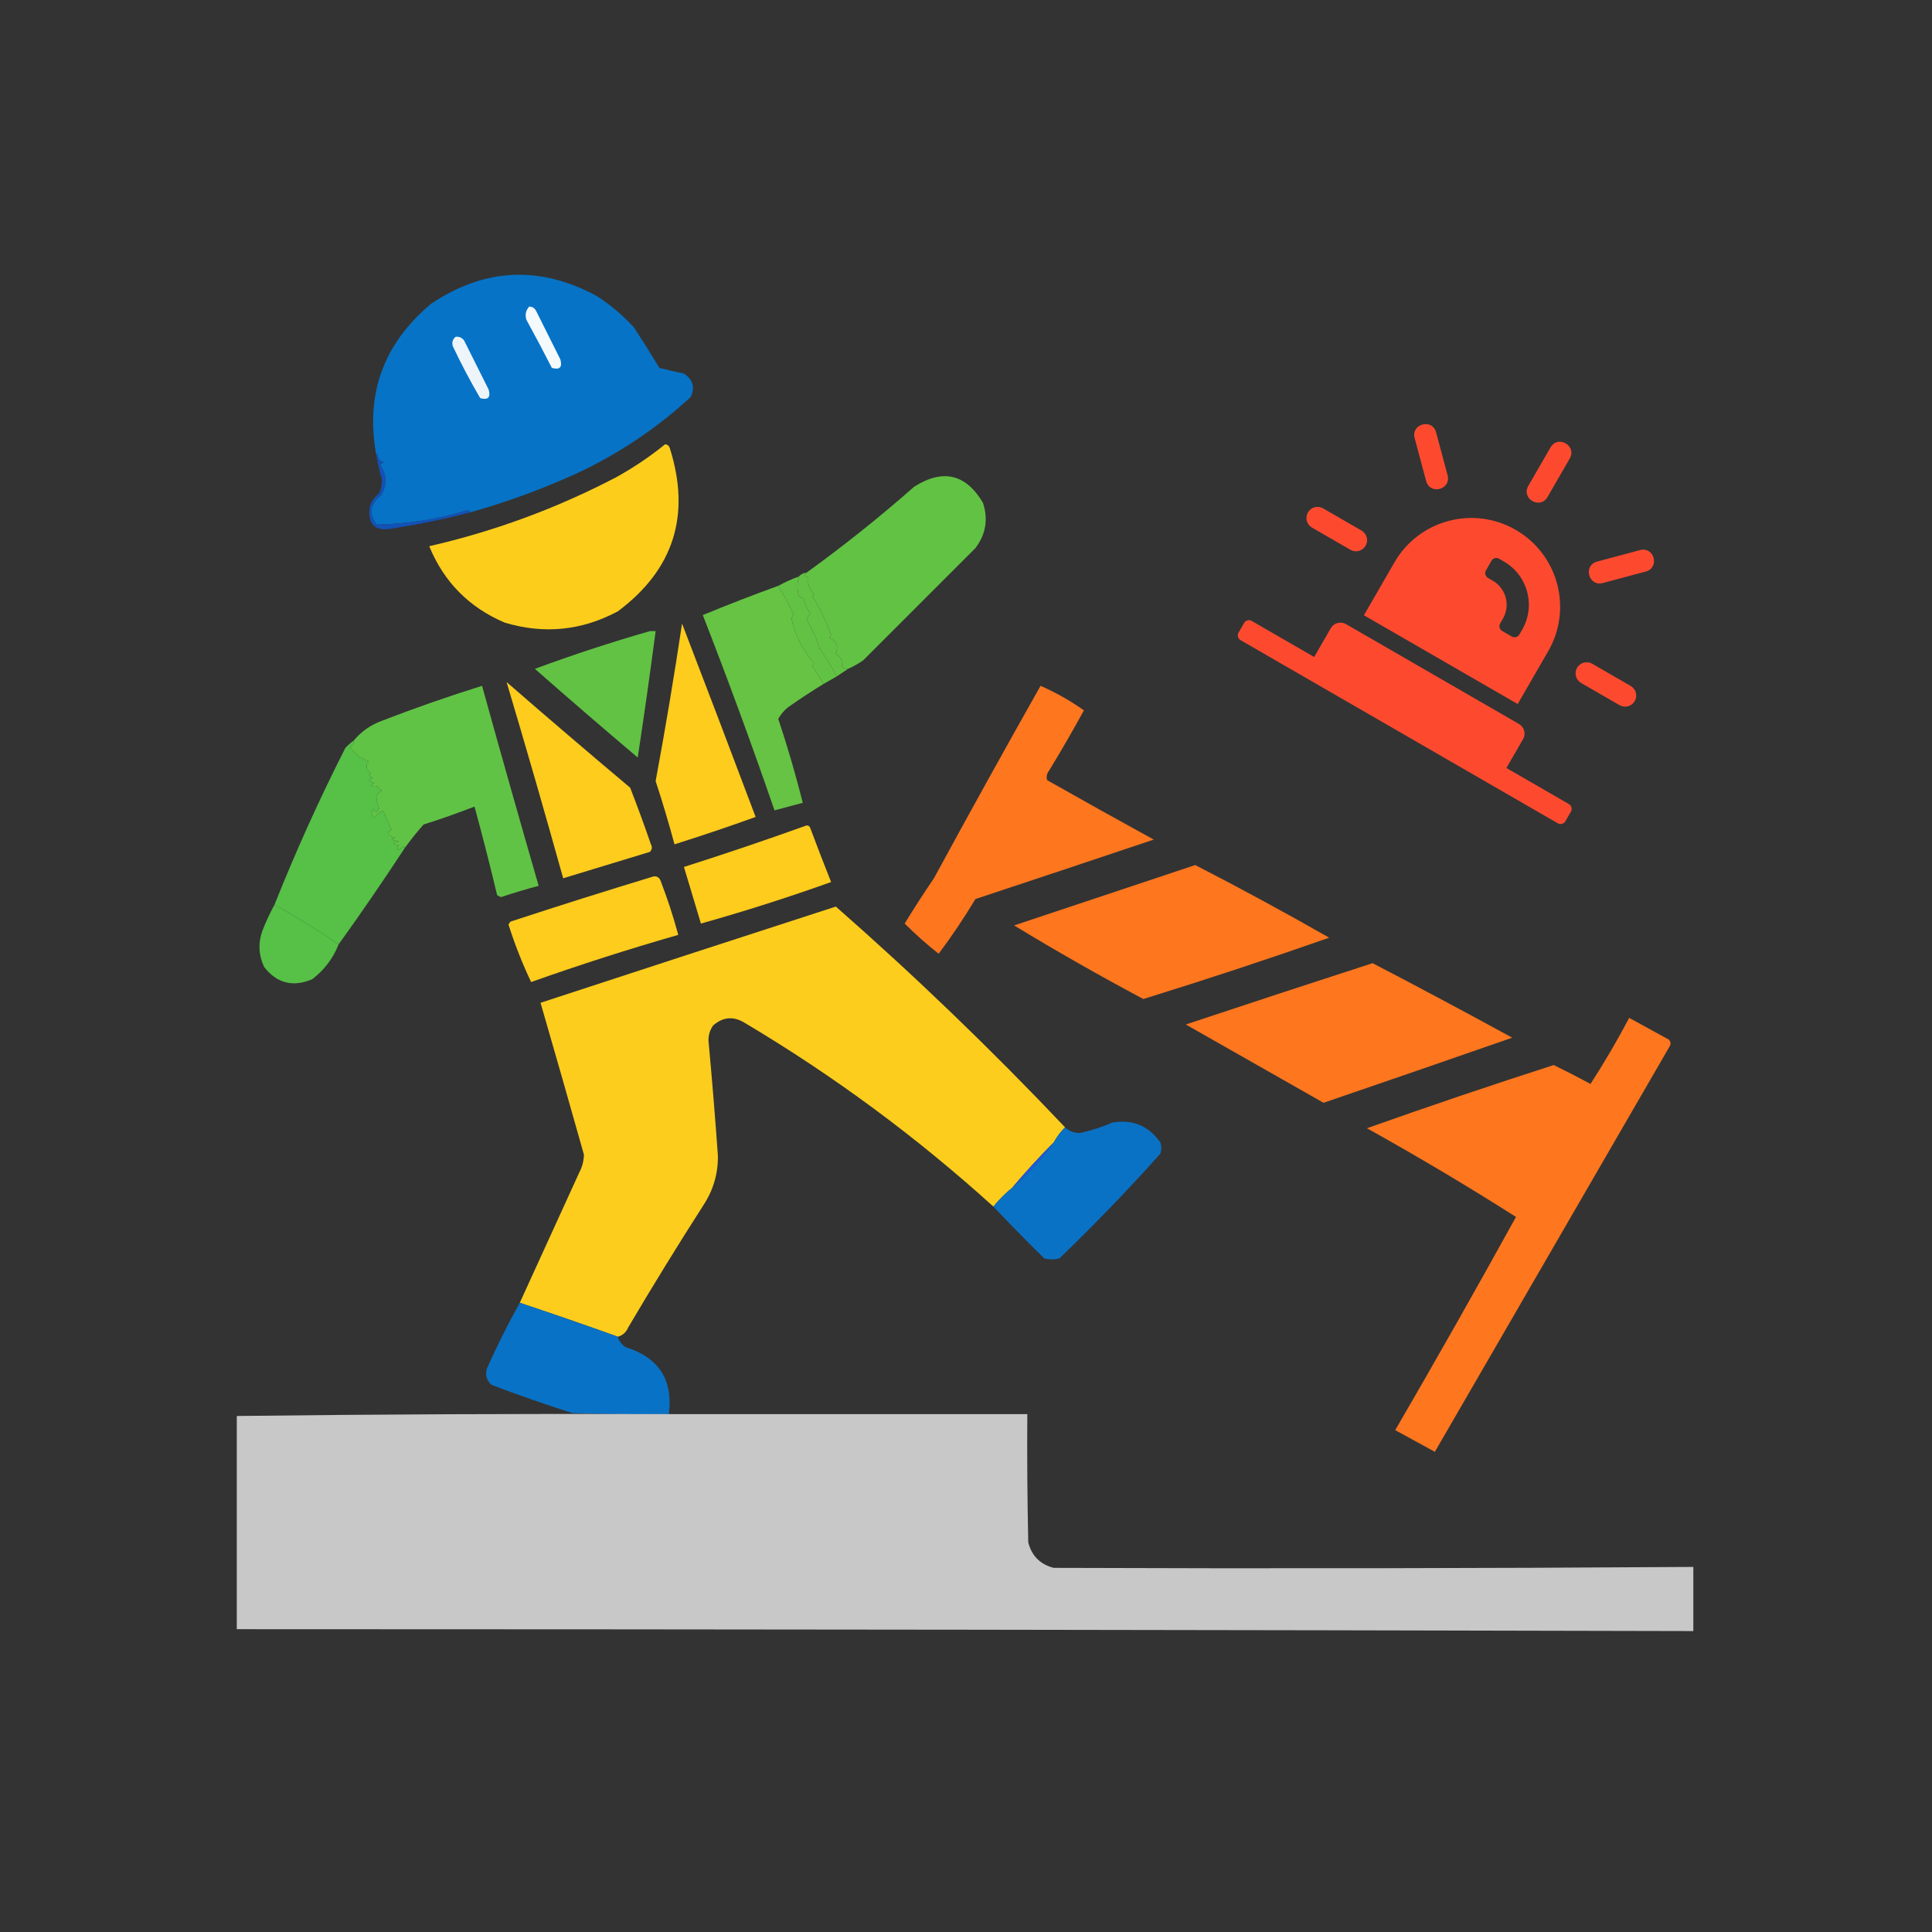 <svg width="1024" height="1024" viewBox="0 0 1024 1024" fill="none" xmlns="http://www.w3.org/2000/svg">
<rect x="0" y="0" width="1024" height="1024" fill="#333333" stroke="none"/>
<g clip-path="url(#clip0_339_4401)">
<path fill-rule="evenodd" clip-rule="evenodd" d="M249.501 271.5C249.084 270.876 248.417 270.543 247.501 270.5C231.818 275.271 215.818 277.771 199.501 278C195.256 272.197 196.089 267.031 202.001 262.5C205.264 257.096 205.098 251.763 201.501 246.5C202.026 245.808 202.693 245.308 203.501 245C201.278 244.348 200.111 242.848 200.001 240.5C199.602 240.728 199.436 241.062 199.501 241.5C193.463 209.064 203.13 182.23 228.501 161C256.989 141.936 286.323 140.603 316.501 157C323.65 161.669 330.15 167.169 336.001 173.5C340.626 180.582 345.126 187.749 349.501 195C353.798 196.081 358.131 197.081 362.501 198C367.34 201.194 368.507 205.361 366.001 210.5C347.988 227.099 327.821 240.599 305.501 251C287.346 259.245 268.679 266.078 249.501 271.5Z" fill="#0673C6"/>
<path fill-rule="evenodd" clip-rule="evenodd" d="M280.5 162.5C282.017 162.511 283.184 163.177 284 164.5C288.333 173.167 292.667 181.833 297 190.5C298.167 194.667 296.667 196.167 292.5 195C288.127 186.421 283.627 177.921 279 169.5C278.167 166.829 278.667 164.496 280.5 162.5Z" fill="#F4F9FC"/>
<path fill-rule="evenodd" clip-rule="evenodd" d="M241.499 178.5C243.389 178.297 244.889 178.963 245.999 180.5C250.332 189.167 254.666 197.833 258.999 206.5C260.166 210.667 258.666 212.167 254.499 211C249.283 202.07 244.45 192.904 239.999 183.5C239.386 181.505 239.886 179.838 241.499 178.5Z" fill="#EEF5FA"/>
<path fill-rule="evenodd" clip-rule="evenodd" d="M352.5 235.5C353.75 235.577 354.583 236.244 355 237.5C366.265 273.032 357.098 301.866 327.5 324C308.357 334.254 288.357 336.254 267.5 330C248.61 321.944 235.277 308.444 227.5 289.5C262.012 281.605 295.012 269.439 326.5 253C335.75 247.887 344.417 242.053 352.5 235.5Z" fill="#FDCD1C"/>
<path fill-rule="evenodd" clip-rule="evenodd" d="M249.499 271.5C236.003 275.033 222.336 277.866 208.499 280C198.835 282 194.668 278.167 195.999 268.5C196.929 265.638 198.596 263.305 200.999 261.5C201.905 259.256 202.405 256.923 202.499 254.5C201.296 250.221 200.296 245.888 199.499 241.5C199.434 241.062 199.6 240.728 199.999 240.5C200.109 242.848 201.276 244.348 203.499 245C202.691 245.308 202.024 245.808 201.499 246.5C205.096 251.763 205.262 257.096 201.999 262.5C196.087 267.031 195.254 272.197 199.499 278C215.816 277.771 231.816 275.271 247.499 270.5C248.415 270.543 249.082 270.876 249.499 271.5Z" fill="#1252B7"/>
<path fill-rule="evenodd" clip-rule="evenodd" d="M449.499 354.5C446.638 354.487 445.638 353.321 446.499 351C445.841 349.095 444.674 347.595 442.999 346.5C444.515 342.428 443.349 339.594 439.499 338C439.956 337.586 440.29 337.086 440.499 336.5C437.982 329.262 434.649 322.429 430.499 316C430.832 315.667 431.166 315.333 431.499 315C428.92 312.297 427.92 309.297 428.499 306C426.38 305.658 426.046 304.825 427.499 303.5C447.159 289.314 466.159 274.148 484.499 258C499.715 248.336 511.882 251.17 520.999 266.5C523.844 275.212 522.511 283.212 516.999 290.5C497.166 310.333 477.332 330.167 457.499 350C454.94 351.777 452.273 353.277 449.499 354.5Z" fill="#62C244"/>
<path fill-rule="evenodd" clip-rule="evenodd" d="M412.5 310.5C415.226 314.923 417.893 319.923 420.5 325.5C420.069 326.293 419.735 327.127 419.5 328C421.547 336.93 425.547 344.763 431.5 351.5C431.291 352.086 430.957 352.586 430.5 353C432.636 356.11 434.636 359.277 436.5 362.5C430.049 366.444 423.716 370.611 417.5 375C415.443 376.719 413.776 378.719 412.5 381C417.382 395.7 421.716 410.534 425.5 425.5C420.5 426.833 415.5 428.167 410.5 429.5C398.528 394.75 385.861 360.25 372.5 326C385.706 320.542 399.039 315.375 412.5 310.5Z" fill="#66C344"/>
<path fill-rule="evenodd" clip-rule="evenodd" d="M427.501 303.5C426.048 304.825 426.382 305.658 428.501 306C427.922 309.297 428.922 312.297 431.501 315C431.168 315.333 430.834 315.667 430.501 316C434.651 322.429 437.984 329.262 440.501 336.5C440.292 337.086 439.958 337.586 439.501 338C443.351 339.594 444.517 342.428 443.001 346.5C444.676 347.595 445.843 349.095 446.501 351C445.64 353.321 446.64 354.487 449.501 354.5C447.538 355.82 445.538 357.154 443.501 358.5C440.891 353.45 437.891 348.617 434.501 344C432.844 338.515 430.51 333.349 427.501 328.5C428.041 327.252 428.708 326.085 429.501 325C427.766 322.808 426.599 320.308 426.001 317.5C425.251 316.874 424.417 316.374 423.501 316C422.395 312.799 422.395 309.299 423.501 305.5C424.515 304.326 425.848 303.66 427.501 303.5Z" fill="#62C244"/>
<path fill-rule="evenodd" clip-rule="evenodd" d="M344.5 334.5C345.5 334.5 346.5 334.5 347.5 334.5C344.58 356.858 341.413 379.191 338 401.5C319.686 386.02 301.519 370.354 283.5 354.5C303.686 347.045 324.02 340.378 344.5 334.5Z" fill="#62C244"/>
<path fill-rule="evenodd" clip-rule="evenodd" d="M423.5 305.5C422.394 309.299 422.394 312.799 423.5 316C424.416 316.374 425.25 316.874 426 317.5C426.598 320.308 427.765 322.808 429.5 325C428.707 326.085 428.04 327.252 427.5 328.5C430.509 333.349 432.843 338.515 434.5 344C437.89 348.617 440.89 353.45 443.5 358.5C441.167 359.833 438.833 361.167 436.5 362.5C434.636 359.277 432.636 356.11 430.5 353C430.957 352.586 431.291 352.086 431.5 351.5C425.547 344.763 421.547 336.93 419.5 328C419.735 327.127 420.069 326.293 420.5 325.5C417.893 319.923 415.226 314.923 412.5 310.5C415.979 308.597 419.646 306.93 423.5 305.5Z" fill="#62C244"/>
<path fill-rule="evenodd" clip-rule="evenodd" d="M361.5 330.5C374.593 364.538 387.593 398.705 400.5 433C386.254 438.138 371.92 442.971 357.5 447.5C354.479 436.268 351.146 425.102 347.5 414C352.654 386.242 357.321 358.409 361.5 330.5Z" fill="#FDCC1C"/>
<path fill-rule="evenodd" clip-rule="evenodd" d="M268.5 361.5C290.167 380.331 312 398.998 334 417.5C337.863 427.423 341.53 437.423 345 447.5C345.781 448.944 345.614 450.277 344.5 451.5C329.167 456.167 313.833 460.833 298.5 465.5C288.807 430.725 278.807 396.058 268.5 361.5Z" fill="#FDCC1C"/>
<path fill-rule="evenodd" clip-rule="evenodd" d="M214.5 449.5C214.565 449.062 214.399 448.728 214 448.5C213 449.167 212 449.833 211 450.5C210.383 449.551 210.549 448.718 211.5 448C207.5 447.333 207.5 446.667 211.5 446C210.167 445.667 208.833 445.333 207.5 445C208.167 444.667 208.833 444.333 209.5 444C207.285 443.612 205.952 442.612 205.5 441C206.167 440.667 206.833 440.333 207.5 440C206.286 436.788 204.786 433.288 203 429.5C201.173 430.659 199.507 431.992 198 433.5C196.733 432.09 196.733 430.424 198 428.5C198.691 430.891 199.691 430.891 201 428.5C200.029 426.345 199.529 424.178 199.5 422C200.167 420.667 201.167 419.667 202.5 419C201.333 418.5 200.5 417.667 200 416.5C198.927 417.28 197.76 417.113 196.5 416C197.167 415.667 197.833 415.333 198.5 415C197.376 414.751 196.376 414.251 195.5 413.5C196.167 413.167 196.833 412.833 197.5 412.5C196.975 411.808 196.308 411.308 195.5 411C195.833 410.667 196.167 410.333 196.5 410C193.965 407.742 193.632 405.575 195.5 403.5C191.736 402.326 188.402 399.826 185.5 396C186.823 395.184 187.489 394.017 187.5 392.5C191.49 387.696 196.49 384.196 202.5 382C219.995 375.248 237.662 369.081 255.5 363.5C265.295 398.885 275.295 434.219 285.5 469.5C278.792 471.291 272.125 473.291 265.5 475.5C264.833 475.167 264.167 474.833 263.5 474.5C259.75 458.741 255.75 443.074 251.5 427.5C242.602 430.966 233.602 434.133 224.5 437C220.923 441.066 217.589 445.232 214.5 449.5Z" fill="#61C345"/>
<path fill-rule="evenodd" clip-rule="evenodd" d="M427.5 437.5C428.497 437.47 429.164 437.97 429.5 439C433.069 448.539 436.735 458.039 440.5 467.5C417.747 475.64 394.747 482.973 371.5 489.5C368.489 479.485 365.489 469.485 362.5 459.5C384.378 452.541 406.044 445.208 427.5 437.5Z" fill="#FDCC1C"/>
<path fill-rule="evenodd" clip-rule="evenodd" d="M346.5 464.5C348.124 464.36 349.29 465.027 350 466.5C353.679 476.036 356.845 485.702 359.5 495.5C333.262 503.024 307.262 511.357 281.5 520.5C276.826 510.643 272.826 500.476 269.5 490C269.833 489.5 270.167 489 270.5 488.5C295.852 480.169 321.186 472.169 346.5 464.5Z" fill="#FDCC1C"/>
<path fill-rule="evenodd" clip-rule="evenodd" d="M187.5 392.5C187.489 394.017 186.823 395.184 185.5 396C188.402 399.826 191.736 402.326 195.5 403.5C193.632 405.575 193.965 407.742 196.5 410C196.167 410.333 195.833 410.667 195.5 411C196.308 411.308 196.975 411.808 197.5 412.5C196.833 412.833 196.167 413.167 195.5 413.5C196.376 414.251 197.376 414.751 198.5 415C197.833 415.333 197.167 415.667 196.5 416C197.76 417.113 198.927 417.28 200 416.5C200.5 417.667 201.333 418.5 202.5 419C201.167 419.667 200.167 420.667 199.5 422C199.529 424.178 200.029 426.345 201 428.5C199.691 430.891 198.691 430.891 198 428.5C196.733 430.424 196.733 432.09 198 433.5C199.507 431.992 201.173 430.659 203 429.5C204.786 433.288 206.286 436.788 207.5 440C206.833 440.333 206.167 440.667 205.5 441C205.952 442.612 207.285 443.612 209.5 444C208.833 444.333 208.167 444.667 207.5 445C208.833 445.333 210.167 445.667 211.5 446C207.5 446.667 207.5 447.333 211.5 448C210.549 448.718 210.383 449.551 211 450.5C212 449.833 213 449.167 214 448.5C214.399 448.728 214.565 449.062 214.5 449.5C203.191 466.798 191.524 483.798 179.5 500.5C168.51 493.002 157.176 486.002 145.5 479.5C156.75 451.243 169.25 423.577 183 396.5C184.371 394.959 185.871 393.625 187.5 392.5Z" fill="#56C047"/>
<path fill-rule="evenodd" clip-rule="evenodd" d="M564.5 597.5C562.115 599.884 560.115 602.55 558.5 605.5C550.826 613.174 543.493 621.174 536.5 629.5C532.833 632.5 529.5 635.833 526.5 639.5C485.755 602.588 441.755 570.088 394.5 542C388.651 538.502 383.151 539.002 378 543.5C376.299 545.9 375.466 548.567 375.5 551.5C377.387 571.815 379.053 592.148 380.5 612.5C380.63 621.911 378.13 630.578 373 638.5C359.27 659.902 345.937 681.569 333 703.5C331.924 706.079 330.091 707.746 327.5 708.5C310.231 702.299 292.897 696.299 275.5 690.5C285.988 667.522 296.488 644.522 307 621.5C308.573 618.523 309.406 615.357 309.5 612C301.933 585.133 294.266 558.3 286.5 531.5C338.617 514.406 390.784 497.406 443 480.5C485.205 517.534 525.705 556.534 564.5 597.5Z" fill="#FCCD1C"/>
<path fill-rule="evenodd" clip-rule="evenodd" d="M145.499 479.5C157.175 486.002 168.509 493.002 179.499 500.5C176.547 507.954 171.88 514.12 165.499 519C155.245 523.355 146.745 521.188 139.999 512.5C137.07 506.338 136.736 500.005 138.999 493.5C140.898 488.604 143.064 483.937 145.499 479.5Z" fill="#56C047"/>
<path fill-rule="evenodd" clip-rule="evenodd" d="M526.5 639.5C529.5 635.833 532.833 632.5 536.5 629.5C544.826 622.504 552.159 614.504 558.5 605.5C560.115 602.55 562.115 599.884 564.5 597.5C566.71 599.6 569.376 600.6 572.5 600.5C578.335 599.253 584.001 597.419 589.5 595C600.285 593.148 608.785 596.648 615 605.5C615.667 607.5 615.667 609.5 615 611.5C597.839 630.66 580.006 649.16 561.5 667C558.833 667.667 556.167 667.667 553.5 667C544.298 657.965 535.298 648.798 526.5 639.5Z" fill="#0972C5"/>
<path fill-rule="evenodd" clip-rule="evenodd" d="M558.5 605.5C552.159 614.504 544.826 622.504 536.5 629.5C543.493 621.174 550.826 613.174 558.5 605.5Z" fill="#1D5ADD"/>
<path fill-rule="evenodd" clip-rule="evenodd" d="M551.5 363.5C559.634 367.065 567.3 371.399 574.5 376.5C568.586 387.33 562.419 397.997 556 408.5C554.813 410.044 554.48 411.711 555 413.5C573.753 424.127 592.586 434.627 611.5 445C580.036 455.575 548.536 466.075 517 476.5C510.993 486.519 504.493 496.186 497.5 505.5C491.177 500.509 485.177 495.176 479.5 489.5C484.47 481.365 489.636 473.365 495 465.5C513.592 431.312 532.425 397.312 551.5 363.5Z" fill="#FE761E"/>
<path fill-rule="evenodd" clip-rule="evenodd" d="M633.5 458.5C657.432 470.8 681.099 483.633 704.5 497C671.863 508.435 639.029 519.268 606 529.5C582.821 517.159 559.988 504.159 537.5 490.5C569.581 479.82 601.581 469.153 633.5 458.5Z" fill="#FE761E"/>
<path fill-rule="evenodd" clip-rule="evenodd" d="M727.5 510.5C752.229 523.367 776.896 536.534 801.5 550C768.182 561.606 734.849 573.106 701.5 584.5C677.167 570.667 652.833 556.833 628.5 543C661.537 531.997 694.537 521.164 727.5 510.5Z" fill="#FE761E"/>
<path fill-rule="evenodd" clip-rule="evenodd" d="M863.5 539.5C870.473 543.321 877.473 547.154 884.5 551C885.517 552.049 885.684 553.216 885 554.5C843.5 626.167 802 697.833 760.5 769.5C753.5 765.667 746.5 761.833 739.5 758C761.25 720.58 782.583 682.913 803.5 645C777.691 628.59 751.358 612.923 724.5 598C757.309 586.341 790.309 575.175 823.5 564.5C830.057 567.695 836.557 571.029 843 574.5C850.337 563.163 857.171 551.496 863.5 539.5Z" fill="#FE761E"/>
<path fill-rule="evenodd" clip-rule="evenodd" d="M275.501 690.5C292.898 696.299 310.232 702.299 327.501 708.5C327.817 710.436 329.151 712.269 331.501 714C349.169 719.478 356.835 731.312 354.501 749.5C354.168 749.5 353.834 749.5 353.501 749.5C336.831 749.667 320.164 749.5 303.501 749C289.017 744.394 274.684 739.394 260.501 734C257.904 731.683 257.071 728.85 258.001 725.5C263.322 713.525 269.155 701.858 275.501 690.5Z" fill="#0872C6"/>
<path fill-rule="evenodd" clip-rule="evenodd" d="M353.5 749.5C353.833 749.5 354.167 749.5 354.5 749.5C417.833 749.5 481.167 749.5 544.5 749.5C544.333 772.169 544.5 794.836 545 817.5C546.833 824.667 551.333 829.167 558.5 831C671.501 831.424 784.501 831.257 897.5 830.5C897.5 841.833 897.5 853.167 897.5 864.5C640.167 863.869 382.834 863.536 125.5 863.5C125.5 825.833 125.5 788.167 125.5 750.5C201.666 749.579 277.666 749.246 353.5 749.5Z" fill="#C8C8C8"/>
<path d="M696.541 348.228L705.365 332.945C706.989 330.132 710.587 329.168 713.4 330.792L805.097 383.733C807.911 385.358 808.875 388.955 807.25 391.769L798.427 407.052L831.539 426.169C832.946 426.981 833.428 428.78 832.616 430.187L829.675 435.281C828.863 436.688 827.064 437.17 825.657 436.357L657.546 339.298C656.139 338.486 655.658 336.688 656.47 335.281L659.411 330.187C660.223 328.78 662.022 328.298 663.428 329.11L696.541 348.228ZM739.083 298.073C752.078 275.564 780.855 267.852 803.366 280.848C825.876 293.844 833.588 322.621 820.591 345.132L804.415 373.151L722.906 326.092L739.083 298.073ZM806.779 333.761C814.088 321.101 809.751 304.911 797.09 297.602L794.543 296.131C793.136 295.319 791.337 295.801 790.525 297.208L787.584 302.302C786.772 303.709 787.254 305.507 788.661 306.319L791.208 307.79C798.241 311.851 800.651 320.845 796.59 327.878L795.12 330.425C794.308 331.832 794.79 333.631 796.196 334.443L801.291 337.384C802.698 338.196 804.496 337.714 805.308 336.308L806.778 333.761L806.779 333.761ZM721.647 281.214C724.46 282.839 725.424 286.436 723.8 289.25C722.175 292.063 718.578 293.027 715.764 291.403L695.387 279.638C692.574 278.013 691.61 274.416 693.234 271.603C694.858 268.789 698.456 267.825 701.27 269.45L721.647 281.214ZM864.286 363.567C867.1 365.192 868.064 368.789 866.439 371.603C864.815 374.416 861.217 375.38 858.404 373.756L838.027 361.991C835.213 360.367 834.249 356.769 835.874 353.956C837.498 351.142 841.096 350.178 843.909 351.803L864.286 363.567ZM755.885 254.942L749.796 232.215C747.766 224.638 759.13 221.594 761.159 229.17L767.249 251.897C769.279 259.473 757.915 262.518 755.885 254.942ZM846.497 297.651L869.225 291.561C876.801 289.531 879.846 300.895 872.27 302.925L849.542 309.015C841.966 311.045 838.921 299.681 846.497 297.651ZM810.037 257.53L821.801 237.153C825.723 230.361 835.912 236.243 831.99 243.035L820.225 263.412C816.304 270.205 806.115 264.322 810.037 257.53Z" fill="#FD4A2F"/>
</g>
<defs>
<clipPath id="clip0_339_4401">
<rect width="1024" height="1024" fill="white"/>
</clipPath>
</defs>
</svg>
